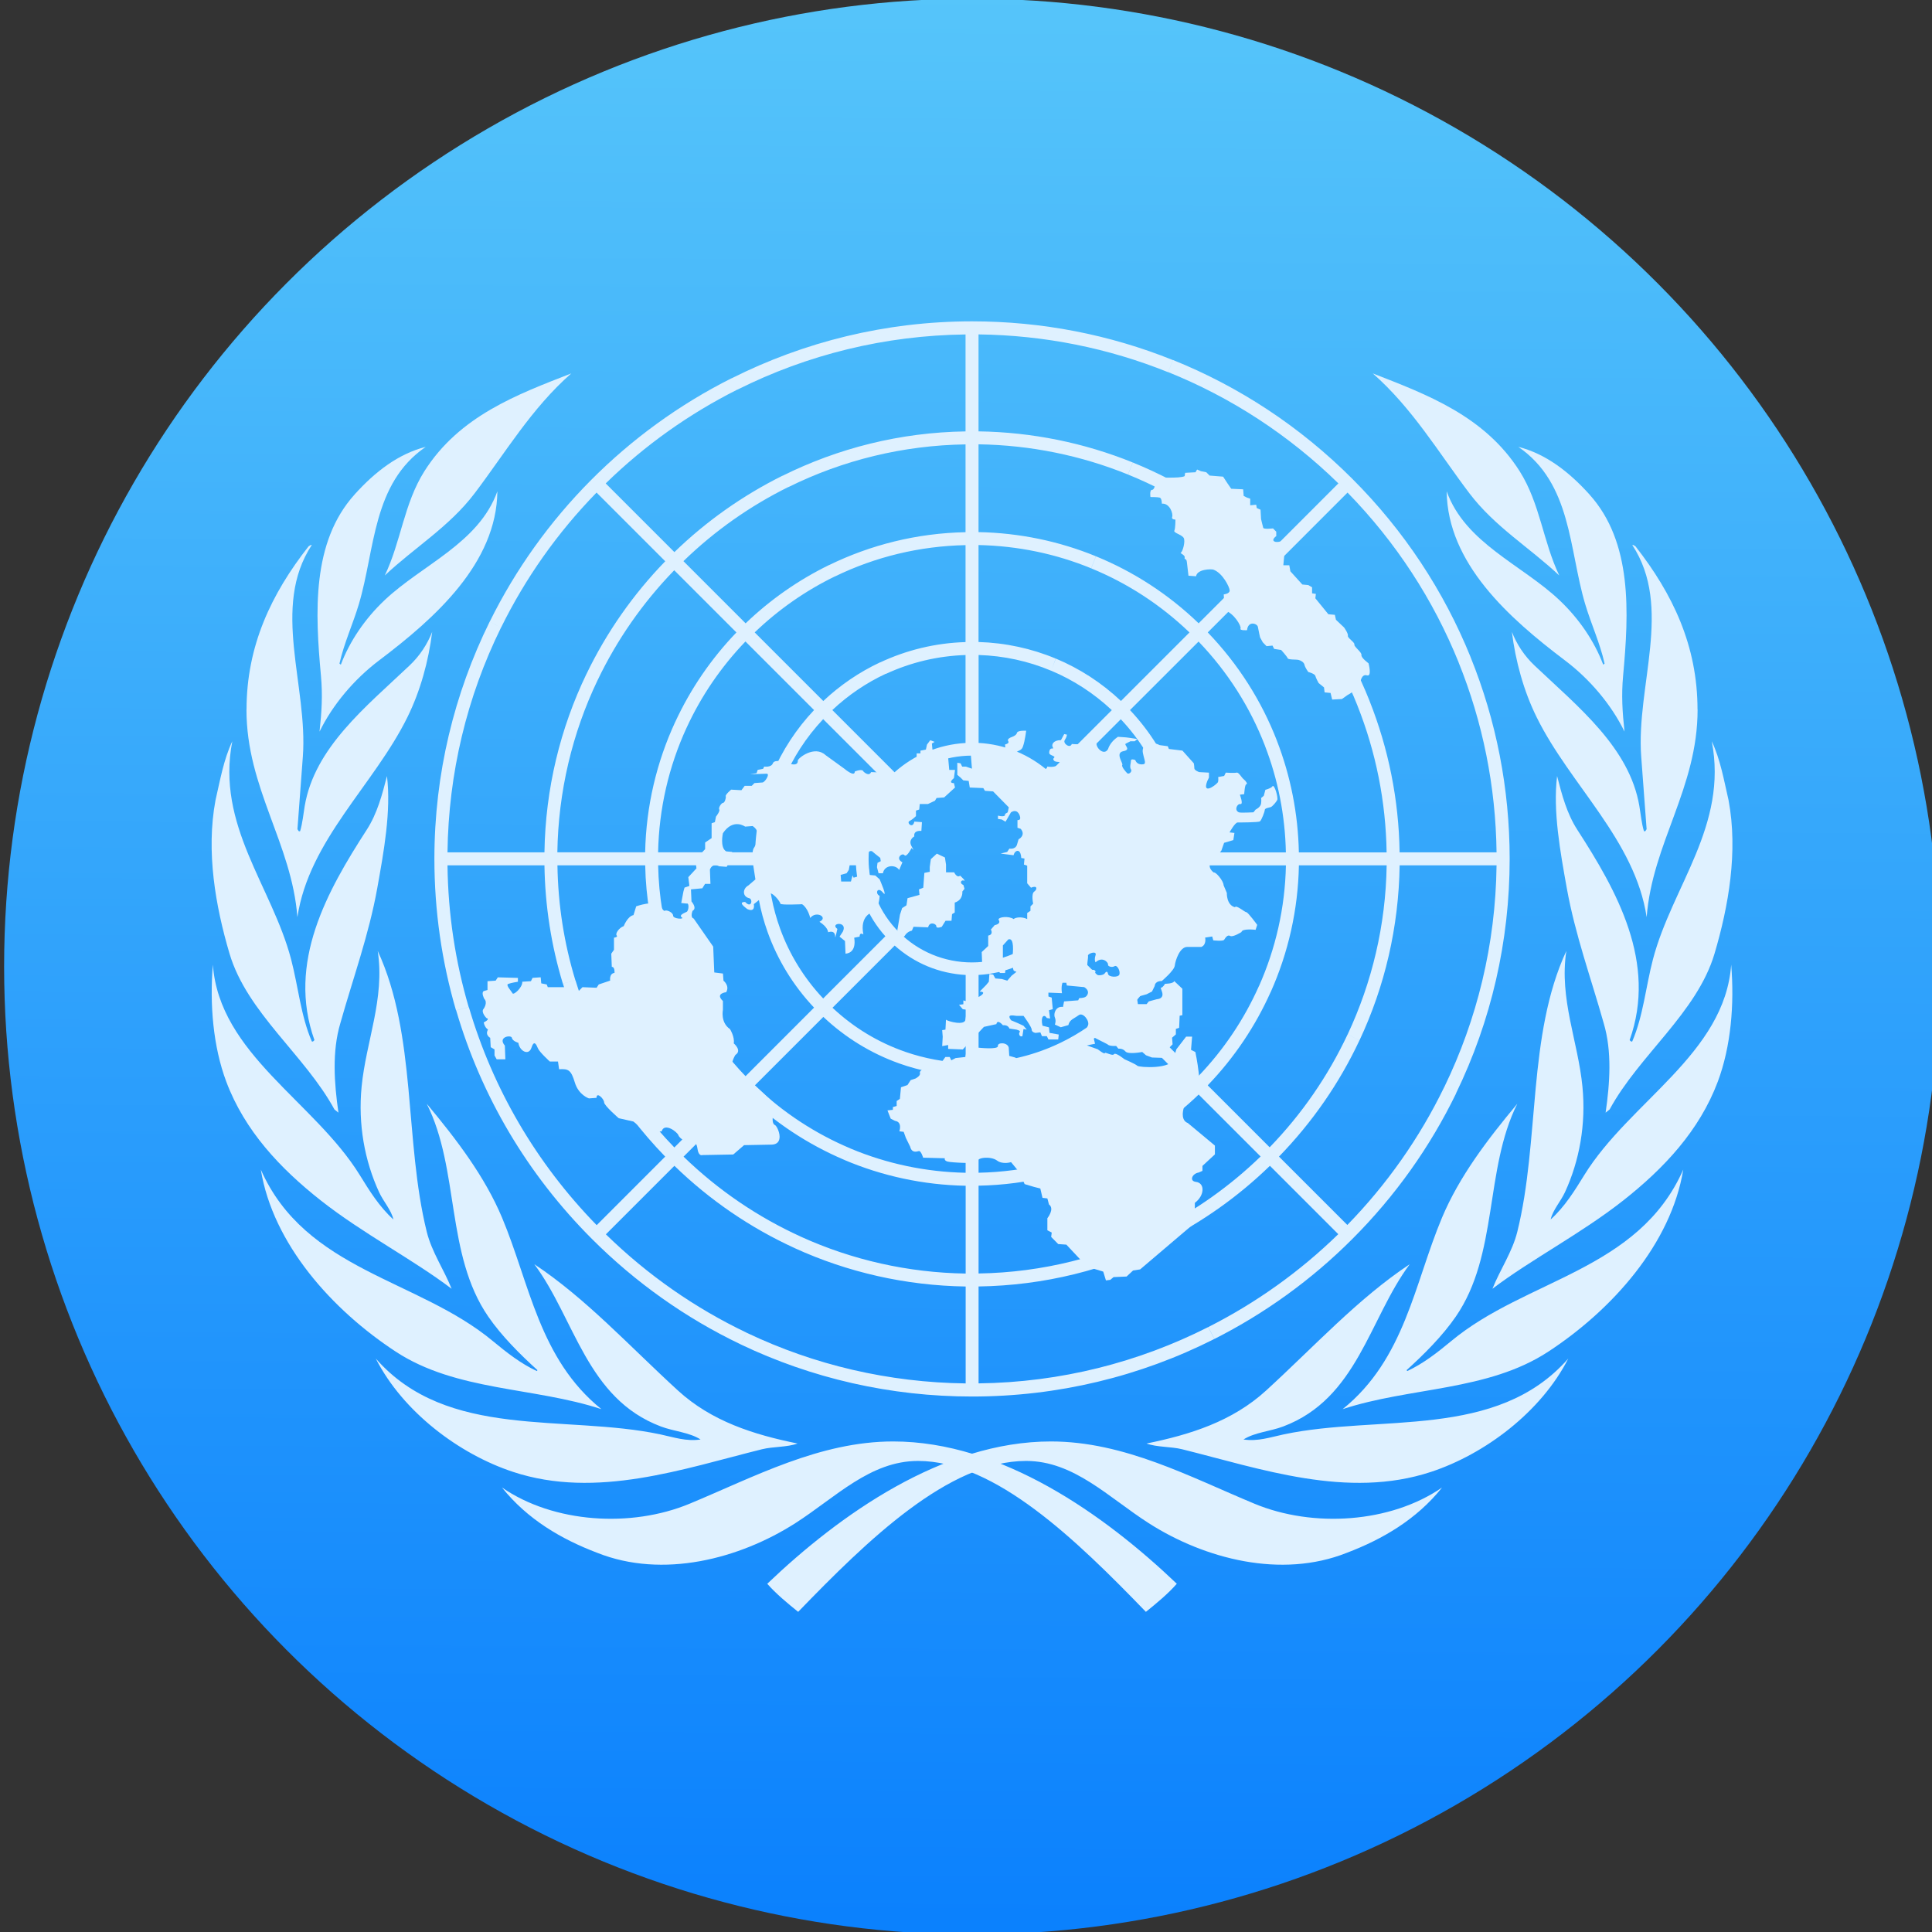 <?xml version="1.0" encoding="UTF-8" standalone="no"?>
<!-- Created with Inkscape (http://www.inkscape.org/) -->

<svg
   xmlns:dc="http://purl.org/dc/elements/1.1/"
   xmlns:cc="http://creativecommons.org/ns#"
   xmlns:rdf="http://www.w3.org/1999/02/22-rdf-syntax-ns#"
   xmlns:svg="http://www.w3.org/2000/svg"
   xmlns="http://www.w3.org/2000/svg"
   xmlns:xlink="http://www.w3.org/1999/xlink"
   xmlns:sodipodi="http://sodipodi.sourceforge.net/DTD/sodipodi-0.dtd"
   xmlns:inkscape="http://www.inkscape.org/namespaces/inkscape"
   width="48"
   height="48"
   id="svg5453"
   version="1.1"
   inkscape:version="0.91 r13725"
   sodipodi:docname="applications-education-language.svg">
  <rect width="100%" height="100%" fill="#333333" stroke="none"/>
  <defs
     id="defs5455">
    <linearGradient
       gradientTransform="matrix(1.714,0,0,1.714,-719.319,-858.529)"
       inkscape:collect="always"
       xlink:href="#linearGradient4264"
       id="linearGradient4181"
       gradientUnits="userSpaceOnUse"
       x1="400.512"
       y1="546.074"
       x2="400.699"
       y2="517.773" />
    <linearGradient
       inkscape:collect="always"
       id="linearGradient4264">
      <stop
         style="stop-color:#0a80fd;stop-opacity:1"
         offset="0"
         id="stop4266" />
      <stop
         style="stop-color:#56c5fa;stop-opacity:1"
         offset="1"
         id="stop4268" />
    </linearGradient>
  </defs>
  <sodipodi:namedview
     id="base"
     pagecolor="#ffffff"
     bordercolor="#666666"
     borderopacity="1.0"
     inkscape:pageopacity="0"
     inkscape:pageshadow="2"
     inkscape:zoom="4"
     inkscape:cx="-87.976104"
     inkscape:cy="15.968792"
     inkscape:document-units="px"
     inkscape:current-layer="g4370"
     showgrid="true"
     fit-margin-top="0"
     fit-margin-left="0"
     fit-margin-right="0"
     fit-margin-bottom="0"
     inkscape:window-width="1366"
     inkscape:window-height="634"
     inkscape:window-x="0"
     inkscape:window-y="36"
     inkscape:window-maximized="1"
     inkscape:showpageshadow="false"
     borderlayer="true"
     showguides="false">
    <inkscape:grid
       type="xygrid"
       id="grid4063" />
    <sodipodi:guide
       position="1.1650391e-05,32"
       orientation="32,0"
       id="guide4157" />
    <sodipodi:guide
       position="1.1650391e-05,2.6367188e-05"
       orientation="0,32"
       id="guide4159" />
    <sodipodi:guide
       position="32,2.6367188e-05"
       orientation="-32,0"
       id="guide4161" />
    <sodipodi:guide
       position="32,32"
       orientation="0,-32"
       id="guide4163" />
    <sodipodi:guide
       position="2,30"
       orientation="28,0"
       id="guide4167" />
    <sodipodi:guide
       position="2,2"
       orientation="0,28"
       id="guide4169" />
    <sodipodi:guide
       position="30,2"
       orientation="-28,0"
       id="guide4171" />
    <sodipodi:guide
       position="30,30"
       orientation="0,-28"
       id="guide4173" />
    <sodipodi:guide
       position="2,30"
       orientation="28,0"
       id="guide4181" />
    <sodipodi:guide
       position="2,2"
       orientation="0,14"
       id="guide4183" />
    <sodipodi:guide
       position="16,2"
       orientation="-28,0"
       id="guide4185" />
    <sodipodi:guide
       position="16,30"
       orientation="0,-14"
       id="guide4187" />
    <sodipodi:guide
       position="9,23"
       orientation="14,0"
       id="guide4193" />
    <sodipodi:guide
       position="9,9"
       orientation="0,14"
       id="guide4195" />
    <sodipodi:guide
       position="23,9"
       orientation="-14,0"
       id="guide4197" />
    <sodipodi:guide
       position="23,23"
       orientation="0,-14"
       id="guide4199" />
  </sodipodi:namedview>
  <g
     inkscape:label="Capa 1"
     inkscape:groupmode="layer"
     id="layer1"
     transform="translate(-384.571,-499.798)">
    <g
       style="display:inline;enable-background:new"
       id="g4238"
       transform="translate(225.819,462.446)">
      <g
         style="display:inline"
         id="layer1-8"
         transform="matrix(0.227,0,0,0.227,106.948,54.311)">
        <g
           style="display:none"
           id="layer6" />
        <g
           id="g4027" />
        <g
           id="g4061" />
        <g
           id="g3751" />
        <g
           id="g3782" />
        <g
           id="g3725" />
        <g
           id="g4370"
           transform="matrix(4.414,0,0,4.414,59.275,39.357)">
          <g
             id="g4194"
             transform="translate(95,-55)">
            <circle
               style="opacity:1;fill:url(#linearGradient4181);fill-opacity:1;stroke:none;stroke-width:1.2;stroke-miterlimit:4;stroke-dasharray:none;stroke-dashoffset:0;stroke-opacity:1"
               id="path3377"
               cx="-32.625"
               cy="53.125"
               r="24" />
            <path
               inkscape:connector-curvature="0"
               id="path4290"
               style="fill:#dff1ff;fill-opacity:1"
               d="m -27.548,68.429 c -0.218,0.249 -0.5,0.482 -0.766,0.696 -1.717,-1.775 -3.734,-3.742 -5.65,-3.742 -1.188,0 -2.044,0.904 -3.042,1.543 -1.386,0.886 -3.286,1.384 -4.915,0.734 -0.876,-0.333 -1.725,-0.823 -2.359,-1.618 1.282,0.884 3.202,1.003 4.649,0.403 1.6,-0.664 3.228,-1.545 5.051,-1.545 2.687,0 5.241,1.818 7.033,3.529 z M -47.408,62.846 c 1.779,2.025 4.681,1.374 7.056,1.879 0.331,0.07 0.641,0.18 0.996,0.126 -0.282,-0.179 -0.657,-0.199 -0.983,-0.322 -1.843,-0.694 -2.13,-2.666 -3.139,-4.024 1.288,0.856 2.355,2.029 3.56,3.131 0.838,0.767 1.883,1.095 2.966,1.315 -0.26,0.095 -0.601,0.073 -0.881,0.142 -1.946,0.483 -4.103,1.245 -6.174,0.561 -1.336,-0.441 -2.727,-1.485 -3.402,-2.809 z m -2.852,-4.687 c 1.11,2.513 3.898,2.709 5.752,4.251 0.353,0.293 0.702,0.563 1.089,0.743 l 0.02,-0.02 c -0.428,-0.387 -0.891,-0.848 -1.222,-1.33 -1.06,-1.54 -0.707,-3.644 -1.524,-5.276 0.742,0.889 1.438,1.804 1.866,2.822 0.688,1.638 0.921,3.506 2.464,4.75 -1.67,-0.551 -3.596,-0.441 -5.099,-1.426 -1.58,-1.035 -3.045,-2.669 -3.346,-4.514 z m -1.189,-5.083 c 0.16,2.214 2.517,3.396 3.641,5.216 0.24,0.389 0.487,0.79 0.836,1.104 -0.054,-0.236 -0.248,-0.445 -0.355,-0.676 -0.36,-0.781 -0.524,-1.684 -0.434,-2.613 0.109,-1.13 0.581,-2.18 0.4,-3.369 0.969,2.091 0.656,4.704 1.216,6.965 0.124,0.5 0.428,0.938 0.616,1.411 -0.952,-0.724 -2.199,-1.367 -3.244,-2.19 -1.01,-0.796 -1.887,-1.73 -2.343,-2.944 -0.328,-0.875 -0.414,-1.919 -0.333,-2.903 z m 0.066,-4.079 c 0.114,-0.494 0.201,-1.005 0.416,-1.459 -0.407,2.088 0.982,3.597 1.457,5.403 0.179,0.681 0.24,1.404 0.515,2.04 0.026,0.014 0.048,-0.013 0.064,-0.034 -0.685,-1.923 0.319,-3.7 1.298,-5.215 0.257,-0.398 0.381,-0.862 0.501,-1.331 0.106,0.87 -0.079,1.878 -0.24,2.776 -0.207,1.156 -0.603,2.24 -0.917,3.356 -0.207,0.697 -0.152,1.484 -0.046,2.214 l -0.1,-0.08 c -0.729,-1.345 -2.166,-2.396 -2.601,-3.864 -0.347,-1.173 -0.587,-2.529 -0.347,-3.806 z m 0.769,-2.246 c 0,-1.58 0.615,-2.869 1.538,-4.046 0.027,-0.013 0.046,-0.04 0.08,-0.034 -1.016,1.546 -0.091,3.497 -0.222,5.25 l -0.134,1.799 c 0.02,0.013 0.02,0.067 0.067,0.046 0.06,-0.201 0.078,-0.414 0.113,-0.621 0.245,-1.45 1.518,-2.46 2.598,-3.484 0.256,-0.242 0.443,-0.529 0.563,-0.836 -0.09,0.723 -0.291,1.463 -0.616,2.12 -0.831,1.683 -2.437,3.042 -2.726,4.955 -0.14,-1.833 -1.263,-3.196 -1.263,-5.148 z m 2.678,-5.331 c 0.511,-0.566 1.084,-1.008 1.765,-1.182 -1.324,0.91 -1.252,2.537 -1.657,3.897 -0.148,0.497 -0.366,0.963 -0.482,1.477 l 0.034,0.027 c 0.22,-0.581 0.598,-1.14 1.09,-1.604 0.931,-0.878 2.331,-1.41 2.792,-2.695 -0.021,1.786 -1.543,3.143 -2.933,4.193 -0.624,0.471 -1.153,1.103 -1.477,1.766 0.054,-0.493 0.079,-0.904 0.035,-1.385 -0.143,-1.56 -0.235,-3.309 0.834,-4.494 z m 5.373,-3.002 c -0.982,0.862 -1.638,1.972 -2.393,2.969 -0.628,0.83 -1.489,1.344 -2.23,2.04 0.4,-0.83 0.474,-1.78 0.981,-2.583 0.868,-1.372 2.303,-1.905 3.641,-2.426 z"
               sodipodi:nodetypes="ccssccssccscscscssccsccscscsccscsscscsscccsccscscccscsccsccsscscsscsccscscsscscsc" />
            <path
               sodipodi:nodetypes="ccssccssccscscscssccsccscscsccscsscscsscccsccscscccscsccsccsscscsscsccscscsscscsc"
               d="m -37.702,68.429 c 0.218,0.249 0.5,0.482 0.766,0.696 1.717,-1.775 3.734,-3.742 5.65,-3.742 1.188,0 2.044,0.904 3.042,1.543 1.386,0.886 3.286,1.384 4.915,0.734 0.876,-0.333 1.725,-0.823 2.359,-1.618 -1.282,0.884 -3.202,1.003 -4.649,0.403 -1.6,-0.664 -3.228,-1.545 -5.051,-1.545 -2.687,0 -5.241,1.818 -7.033,3.529 z M -17.842,62.846 c -1.779,2.025 -4.681,1.374 -7.056,1.879 -0.331,0.07 -0.641,0.18 -0.996,0.126 0.282,-0.179 0.657,-0.199 0.983,-0.322 1.843,-0.694 2.13,-2.666 3.139,-4.024 -1.288,0.856 -2.355,2.029 -3.56,3.131 -0.838,0.767 -1.883,1.095 -2.966,1.315 0.26,0.095 0.601,0.073 0.881,0.142 1.946,0.483 4.103,1.245 6.174,0.561 1.336,-0.441 2.727,-1.485 3.402,-2.809 z m 2.852,-4.687 c -1.11,2.513 -3.898,2.709 -5.752,4.251 -0.353,0.293 -0.702,0.563 -1.089,0.743 l -0.02,-0.02 c 0.428,-0.387 0.891,-0.848 1.222,-1.33 1.06,-1.54 0.707,-3.644 1.524,-5.276 -0.742,0.889 -1.438,1.804 -1.866,2.822 -0.688,1.638 -0.921,3.506 -2.464,4.75 1.67,-0.551 3.596,-0.441 5.099,-1.426 1.58,-1.035 3.045,-2.669 3.346,-4.514 z m 1.189,-5.083 c -0.16,2.214 -2.517,3.396 -3.641,5.216 -0.24,0.389 -0.487,0.79 -0.836,1.104 0.054,-0.236 0.248,-0.445 0.355,-0.676 0.36,-0.781 0.524,-1.684 0.434,-2.613 -0.109,-1.13 -0.581,-2.18 -0.4,-3.369 -0.969,2.091 -0.656,4.704 -1.216,6.965 -0.124,0.5 -0.428,0.938 -0.616,1.411 0.952,-0.724 2.199,-1.367 3.244,-2.19 1.01,-0.796 1.887,-1.73 2.343,-2.944 0.328,-0.875 0.414,-1.919 0.333,-2.903 z m -0.066,-4.079 c -0.114,-0.494 -0.201,-1.005 -0.416,-1.459 0.407,2.088 -0.982,3.597 -1.457,5.403 -0.179,0.681 -0.24,1.404 -0.515,2.04 -0.026,0.014 -0.048,-0.013 -0.064,-0.034 0.685,-1.923 -0.319,-3.7 -1.298,-5.215 -0.257,-0.398 -0.381,-0.862 -0.501,-1.331 -0.106,0.87 0.079,1.878 0.24,2.776 0.207,1.156 0.603,2.24 0.917,3.356 0.207,0.697 0.152,1.484 0.046,2.214 l 0.1,-0.08 c 0.729,-1.345 2.166,-2.396 2.601,-3.864 0.347,-1.173 0.587,-2.529 0.347,-3.806 z m -0.769,-2.246 c 0,-1.58 -0.615,-2.869 -1.538,-4.046 -0.027,-0.013 -0.046,-0.04 -0.08,-0.034 1.016,1.546 0.091,3.497 0.222,5.25 l 0.134,1.799 c -0.02,0.013 -0.02,0.067 -0.067,0.046 -0.06,-0.201 -0.078,-0.414 -0.113,-0.621 -0.245,-1.45 -1.518,-2.46 -2.598,-3.484 -0.256,-0.242 -0.443,-0.529 -0.563,-0.836 0.09,0.723 0.291,1.463 0.616,2.12 0.831,1.683 2.437,3.042 2.726,4.955 0.14,-1.833 1.263,-3.196 1.263,-5.148 z m -2.678,-5.331 c -0.511,-0.566 -1.084,-1.008 -1.765,-1.182 1.324,0.91 1.252,2.537 1.657,3.897 0.148,0.497 0.366,0.963 0.482,1.477 l -0.034,0.027 c -0.22,-0.581 -0.598,-1.14 -1.09,-1.604 -0.931,-0.878 -2.331,-1.41 -2.792,-2.695 0.021,1.786 1.543,3.143 2.933,4.193 0.624,0.471 1.153,1.103 1.477,1.766 -0.054,-0.493 -0.079,-0.904 -0.035,-1.385 0.143,-1.56 0.235,-3.309 -0.834,-4.494 z m -5.373,-3.002 c 0.982,0.862 1.638,1.972 2.393,2.969 0.628,0.83 1.489,1.344 2.23,2.04 -0.4,-0.83 -0.474,-1.78 -0.981,-2.583 -0.868,-1.372 -2.303,-1.905 -3.641,-2.426 z"
               style="fill:#dff1ff;fill-opacity:1"
               id="path4301"
               inkscape:connector-curvature="0" />
            <path
               inkscape:connector-curvature="0"
               style="fill:#dff1ff;fill-opacity:1"
               d="m -20.625,56.268 -0.29,-0.158 c -0.615,1.269 -1.43,2.423 -2.404,3.422 l -1.695,-1.695 c 0.831,-0.856 1.5,-1.827 1.993,-2.877 l -0.289,-0.158 c -0.488,1.041 -1.144,1.988 -1.935,2.804 l -1.536,-1.536 c 0.659,-0.685 1.182,-1.467 1.56,-2.312 l -0.287,-0.156 c -0.37,0.833 -0.88,1.59 -1.503,2.239 l -1.697,-1.697 c 0.472,-0.5 0.836,-1.076 1.084,-1.698 l -0.287,-0.156 c -0.237,0.607 -0.587,1.159 -1.026,1.626 l -1.54,-1.54 c 0.439,-0.49 0.693,-1.104 0.729,-1.76 l 2.18,0 c -0.019,0.589 -0.139,1.153 -0.343,1.675 l 0.287,0.156 c 0.229,-0.577 0.359,-1.194 0.378,-1.831 l 2.404,0 c -0.022,1.061 -0.258,2.07 -0.665,2.987 l 0.287,0.156 c 0.437,-0.979 0.679,-2.042 0.7,-3.144 l 2.176,0 c -0.023,1.494 -0.368,2.911 -0.965,4.187 l 0.289,0.158 c 0.632,-1.345 0.975,-2.818 0.998,-4.345 l 2.403,0 c -0.024,1.967 -0.487,3.83 -1.295,5.495 l 0.29,0.158 c 0.869,-1.79 1.33,-3.766 1.33,-5.814 0,-1.742 -0.334,-3.431 -0.968,-4.999 l -0.298,0.128 c 0.597,1.479 0.921,3.07 0.941,4.71 l -2.404,0 c -0.019,-1.309 -0.277,-2.577 -0.747,-3.76 l -0.296,0.127 c 0.454,1.144 0.702,2.369 0.721,3.634 l -2.176,0 c -0.019,-0.964 -0.207,-1.899 -0.546,-2.774 l -0.296,0.127 c 0.323,0.835 0.501,1.727 0.52,2.647 l -2.404,0 c -0.017,-0.588 -0.128,-1.159 -0.326,-1.697 l -0.296,0.127 c 0.181,0.499 0.283,1.027 0.3,1.57 l -2.18,0 c -0.036,-0.656 -0.29,-1.271 -0.729,-1.76 l 1.542,-1.542 c 0.476,0.506 0.836,1.094 1.068,1.732 l 0.296,-0.127 c -0.248,-0.674 -0.631,-1.296 -1.136,-1.832 l 1.7,-1.699 c 0.725,0.755 1.279,1.631 1.646,2.582 l 0.296,-0.127 c -0.383,-0.988 -0.96,-1.898 -1.714,-2.682 l 1.539,-1.539 c 0.953,0.983 1.685,2.123 2.176,3.361 l 0.296,-0.127 c -0.507,-1.275 -1.262,-2.45 -2.244,-3.462 l 1.699,-1.7 c 1.202,1.231 2.129,2.66 2.755,4.211 l 0.298,-0.128 c -0.662,-1.637 -1.65,-3.141 -2.937,-4.427 -1.291,-1.291 -2.801,-2.282 -4.445,-2.944 l -0.118,0.301 c 1.555,0.626 2.987,1.554 4.22,2.759 l -1.699,1.7 c -0.995,-0.964 -2.148,-1.712 -3.399,-2.218 l -0.117,0.299 c 1.21,0.491 2.325,1.214 3.289,2.149 l -1.539,1.539 c -0.748,-0.72 -1.611,-1.279 -2.546,-1.661 l -0.117,0.299 c 0.895,0.367 1.72,0.901 2.436,1.589 l -1.699,1.699 c -0.478,-0.451 -1.025,-0.804 -1.615,-1.051 l -0.118,0.299 c 0.55,0.231 1.059,0.56 1.506,0.979 l -1.542,1.542 c -0.49,-0.439 -1.104,-0.693 -1.761,-0.729 l 0,-2.18 c 0.627,0.019 1.233,0.152 1.797,0.389 L -30.55,45.488 c -0.6,-0.251 -1.247,-0.391 -1.914,-0.411 l 0,-2.404 c 0.973,0.02 1.916,0.217 2.793,0.577 l 0.117,-0.299 c -0.914,-0.374 -1.896,-0.579 -2.91,-0.599 l 0,-2.177 c 1.291,0.02 2.542,0.277 3.706,0.749 l 0.117,-0.299 c -1.201,-0.486 -2.492,-0.751 -3.823,-0.771 l 0,-2.404 c 1.637,0.02 3.225,0.342 4.701,0.937 l 0.118,-0.301 c -1.562,-0.629 -3.246,-0.96 -4.98,-0.96 -2.143,0 -4.168,0.511 -5.964,1.414 l 0.146,0.28 c 1.738,-0.871 3.66,-1.345 5.657,-1.369 l 0,2.404 c -1.628,0.024 -3.167,0.419 -4.539,1.101 l 0.146,0.28 c 1.352,-0.669 2.844,-1.036 4.393,-1.059 l 0,2.177 c -1.211,0.024 -2.356,0.315 -3.382,0.815 l 0.147,0.281 c 0.998,-0.485 2.096,-0.752 3.235,-0.775 l 0,2.404 c -0.755,0.022 -1.472,0.201 -2.119,0.505 l 0.148,0.282 c 0.612,-0.284 1.28,-0.444 1.971,-0.466 l 0,2.181 c -0.338,0.019 -0.661,0.096 -0.958,0.221 l 0.147,0.282 c 0.304,-0.125 0.633,-0.19 0.971,-0.19 0.685,0 1.329,0.267 1.813,0.751 0.484,0.484 0.751,1.128 0.751,1.813 0,1.414 -1.15,2.564 -2.564,2.564 -0.685,0 -1.329,-0.267 -1.813,-0.751 -0.484,-0.485 -0.751,-1.128 -0.751,-1.813 0,-0.685 0.267,-1.329 0.751,-1.813 0.245,-0.245 0.531,-0.433 0.842,-0.561 L -33.744,47.799 c -0.295,0.125 -0.566,0.297 -0.802,0.508 l -1.543,-1.543 c 0.399,-0.374 0.847,-0.677 1.331,-0.902 L -34.904,45.581 c -0.52,0.244 -0.995,0.569 -1.409,0.959 l -1.701,-1.701 c 0.597,-0.573 1.269,-1.039 1.994,-1.391 l -0.147,-0.281 c -0.765,0.373 -1.464,0.863 -2.072,1.447 l -1.542,-1.542 c 0.778,-0.755 1.656,-1.37 2.602,-1.838 l -0.146,-0.28 c -0.99,0.492 -1.894,1.132 -2.68,1.894 l -1.703,-1.703 c 0.976,-0.953 2.078,-1.731 3.265,-2.327 l -0.146,-0.28 c -2.595,1.304 -4.708,3.43 -5.995,6.035 l 0.279,0.151 c 0.6,-1.22 1.394,-2.352 2.37,-3.352 l 1.703,1.703 c -0.792,0.816 -1.454,1.759 -1.953,2.795 l 0.278,0.15 c 0.475,-0.992 1.111,-1.911 1.898,-2.722 l 1.542,1.542 c -0.621,0.646 -1.136,1.396 -1.517,2.219 l 0.279,0.15 c 0.359,-0.783 0.85,-1.507 1.462,-2.145 l 1.701,1.701 c -0.435,0.461 -0.789,0.999 -1.04,1.591 l 0.281,0.152 c 0.231,-0.555 0.562,-1.069 0.985,-1.518 l 1.543,1.542 c -0.423,0.473 -0.692,1.085 -0.73,1.76 l -2.181,0 c 0.019,-0.622 0.15,-1.224 0.383,-1.784 l -0.281,-0.152 c -0.254,0.598 -0.403,1.251 -0.423,1.936 l -2.404,0 c 0.022,-1.082 0.264,-2.126 0.704,-3.084 l -0.279,-0.15 c -0.457,0.987 -0.723,2.081 -0.746,3.234 l -2.177,0 c 0.023,-1.503 0.368,-2.953 1,-4.273 l -0.278,-0.15 c -0.647,1.343 -1.018,2.841 -1.042,4.424 l -2.404,0 c 0.024,-1.963 0.482,-3.855 1.325,-5.569 l -0.279,-0.151 c -0.876,1.775 -1.371,3.771 -1.371,5.881 0,1.291 0.184,2.552 0.536,3.757 l 0.315,-0.079 c -0.331,-1.129 -0.512,-2.31 -0.526,-3.517 l 2.404,0 c 0.015,1.007 0.17,1.991 0.455,2.93 l 0.312,-0.079 c -0.279,-0.914 -0.43,-1.871 -0.445,-2.851 l 2.176,0 c 0.016,0.798 0.147,1.577 0.384,2.318 l 0.312,-0.079 c -0.231,-0.716 -0.36,-1.468 -0.375,-2.24 l 2.404,0 c 0.017,0.571 0.122,1.126 0.309,1.651 l 0.312,-0.079 c -0.181,-0.499 -0.284,-1.028 -0.301,-1.572 l 2.181,0 c 0.036,0.656 0.29,1.271 0.729,1.76 l -1.542,1.542 c -0.476,-0.506 -0.836,-1.093 -1.067,-1.73 l -0.312,0.079 c 0.247,0.692 0.636,1.33 1.153,1.878 l -1.699,1.7 c -0.827,-0.861 -1.432,-1.881 -1.79,-2.989 l -0.312,0.079 c 0.372,1.164 1.007,2.234 1.876,3.138 l -1.539,1.539 c -1.151,-1.187 -1.982,-2.603 -2.452,-4.144 l -0.312,0.079 c 0.484,1.596 1.344,3.064 2.537,4.292 l -1.699,1.7 c -1.504,-1.541 -2.578,-3.391 -3.169,-5.405 l -0.315,0.079 c 0.62,2.12 1.762,4.063 3.368,5.669 1.087,1.087 2.33,1.963 3.677,2.608 l 0.16,-0.283 c -1.275,-0.608 -2.454,-1.426 -3.493,-2.441 l 1.699,-1.699 c 0.883,0.857 1.89,1.541 2.979,2.039 l 0.159,-0.281 c -1.064,-0.483 -2.048,-1.149 -2.911,-1.985 l 1.539,-1.539 c 0.721,0.694 1.55,1.238 2.446,1.619 l 0.158,-0.281 c -0.871,-0.366 -1.677,-0.891 -2.377,-1.564 l 1.7,-1.7 c 0.546,0.515 1.182,0.903 1.871,1.15 l 0.161,-0.284 c -0.665,-0.23 -1.279,-0.599 -1.805,-1.093 l 1.542,-1.542 c 0.49,0.439 1.104,0.693 1.76,0.729 l 0,2.181 c -0.517,-0.016 -1.021,-0.11 -1.498,-0.275 l -0.161,0.284 c 0.527,0.189 1.085,0.295 1.658,0.312 l 0,2.403 c -0.995,-0.02 -1.958,-0.226 -2.851,-0.6 l -0.158,0.281 c 0.942,0.4 1.959,0.621 3.01,0.641 l 0,2.177 c -1.432,-0.022 -2.815,-0.337 -4.084,-0.913 l -0.159,0.281 c 1.317,0.602 2.755,0.93 4.243,0.953 l 0,2.403 c -1.909,-0.023 -3.751,-0.456 -5.428,-1.255 l -0.16,0.283 c 1.772,0.848 3.726,1.297 5.748,1.297 2.122,0 4.166,-0.496 6.006,-1.427 l -0.152,-0.295 c -1.716,0.869 -3.648,1.371 -5.694,1.396 l 0,-2.403 c 1.622,-0.024 3.184,-0.413 4.595,-1.123 l -0.15,-0.291 c -1.341,0.676 -2.849,1.067 -4.445,1.092 l 0,-2.177 c 1.217,-0.023 2.389,-0.316 3.45,-0.845 l -0.149,-0.289 c -0.999,0.498 -2.117,0.789 -3.301,0.813 l 0,-2.403 c 0.775,-0.023 1.522,-0.209 2.201,-0.542 l -0.148,-0.288 c -0.624,0.305 -1.319,0.485 -2.053,0.508 l 0,-2.18 c 0.657,-0.036 1.271,-0.29 1.761,-0.729 l 1.54,1.54 c -0.369,0.346 -0.789,0.637 -1.248,0.861 l 0.148,0.288 c 0.481,-0.236 0.929,-0.543 1.329,-0.92 l 1.697,1.697 c -0.566,0.544 -1.216,1.002 -1.925,1.355 l 0.149,0.289 c 0.728,-0.363 1.404,-0.836 2.006,-1.415 l 1.536,1.536 c -0.748,0.726 -1.607,1.336 -2.546,1.809 l 0.15,0.291 c 0.954,-0.48 1.84,-1.105 2.627,-1.869 l 1.695,1.695 c -0.946,0.923 -2.033,1.701 -3.223,2.303 l 0.152,0.295 c 1.247,-0.631 2.402,-1.46 3.419,-2.478 1.069,-1.069 1.932,-2.289 2.574,-3.611 z"
               id="path51" />
            <path
               inkscape:connector-curvature="0"
               style="fill:#dff1ff;fill-opacity:1"
               d="m -33.042,48.249 -0.148,0 -0.027,-0.3 0.081,-0.055 0,-0.15 -0.471,0 -0.013,-0.15 0.067,-0.041 -0.108,-0.041 -0.081,0.109 -0.027,0.123 -0.135,0.027 0,0.068 -0.094,0 0,0.177 -0.377,0.314 -0.753,-0.027 c -0.054,0.123 -0.189,-0.014 -0.189,-0.014 -0.027,-0.082 -0.215,0 -0.215,0 0,0.15 -0.256,-0.068 -0.256,-0.068 l -0.471,-0.341 c -0.269,-0.246 -0.672,0.068 -0.686,0.136 0.013,0.191 -0.309,0.041 -0.309,0.041 0,0 -0.269,-0.082 -0.309,0.027 -0.04,0.109 -0.215,0.082 -0.215,0.082 l -0.027,0.055 -0.135,0.027 -0.027,0.082 -0.161,0.027 0.403,-0.014 c 0.108,-0.014 -0.04,0.232 -0.107,0.218 l -0.188,0.014 -0.067,0.068 -0.175,0 -0.081,0.109 -0.255,-0.014 c 0,0 -0.148,0.123 -0.134,0.164 0.013,0.041 -0.027,0.164 -0.067,0.164 -0.04,0 -0.121,0.123 -0.094,0.164 0.027,0.041 -0.081,0.177 -0.081,0.177 l -0.027,0.137 -0.081,0.027 0,0.369 -0.161,0.109 0,0.164 -0.242,0.259 0.027,0.218 -0.202,0.218 0.027,0.218 -0.121,0.041 -0.027,0.096 -0.054,0.286 0.134,0.014 c 0.067,-0.027 0.054,0.177 0,0.205 -0.054,0.027 -0.202,0.082 -0.121,0.136 0.081,0.055 -0.215,0.041 -0.215,-0.041 0,-0.082 -0.161,-0.15 -0.202,-0.123 -0.04,0.027 -0.108,-0.123 -0.108,-0.123 -0.148,-0.15 -0.605,0.014 -0.605,0.014 l -0.067,0.218 c -0.148,0.027 -0.242,0.273 -0.242,0.273 -0.121,0.041 -0.215,0.191 -0.175,0.232 0.04,0.041 -0.067,0.055 -0.067,0.055 l 0,0.3 -0.067,0.096 0.013,0.327 c 0.081,0 0.067,0.15 0.067,0.15 -0.135,0.014 -0.108,0.191 -0.108,0.191 l -0.282,0.095 -0.054,0.082 -0.35,-0.014 -0.094,0.096 -0.094,-0.096 -0.672,0 -0.027,-0.068 -0.135,-0.027 -0.014,-0.15 -0.202,0.014 -0.04,0.082 -0.215,0.014 c 0.013,0.137 -0.215,0.341 -0.242,0.287 -0.027,-0.055 -0.175,-0.205 -0.108,-0.232 0.067,-0.027 0.242,-0.055 0.242,-0.055 l 0,-0.095 -0.498,-0.014 -0.054,0.082 -0.202,0.014 0,0.218 -0.094,0.027 c -0.067,0.041 0.013,0.191 0.013,0.191 0.094,0.095 -0.013,0.245 -0.013,0.245 -0.081,0.082 0.067,0.232 0.067,0.232 0.108,0.027 -0.067,0.109 -0.067,0.109 0.027,0.136 0.107,0.177 0.107,0.177 -0.081,0.136 0.054,0.205 0.054,0.205 l 0.013,0.232 0.094,0.055 0,0.15 0.054,0.096 0.215,0 -0.013,-0.341 c -0.188,-0.218 0.161,-0.273 0.175,-0.191 0.014,0.082 0.161,0.123 0.161,0.123 0.027,0.205 0.256,0.327 0.323,0.123 0.067,-0.205 0.121,-0.082 0.161,0.013 0.04,0.096 0.296,0.328 0.296,0.328 l 0.202,0 0.027,0.191 c 0.229,-0.014 0.296,0.014 0.39,0.327 0.094,0.314 0.35,0.396 0.35,0.396 l 0.188,-0.014 c 0,-0.163 0.188,0.028 0.188,0.11 0,0.082 0.363,0.395 0.363,0.395 l 0.363,0.082 0.337,0.273 0.255,-0.027 0.108,0 c 0.067,-0.232 0.39,0.013 0.417,0.095 0.027,0.082 0.242,0.218 0.269,0.15 0.027,-0.068 0.175,-0.027 0.202,0.177 0.027,0.205 0.121,0.164 0.121,0.164 l 0.767,-0.014 0.269,-0.232 0.686,-0.013 c 0.35,-0.014 0.134,-0.491 0.067,-0.491 -0.121,-0.095 0.04,-0.491 0.04,-0.491 l -0.982,-0.914 c -0.229,0 -0.027,-0.328 -0.027,-0.328 0.175,-0.109 -0.04,-0.286 -0.04,-0.286 0.027,-0.164 -0.094,-0.355 -0.094,-0.355 -0.242,-0.164 -0.175,-0.478 -0.175,-0.478 l 0,-0.218 c -0.202,-0.191 0.081,-0.218 0.081,-0.218 0.094,-0.163 -0.067,-0.286 -0.067,-0.286 l -0.013,-0.177 -0.215,-0.027 -0.027,-0.641 -0.484,-0.696 c -0.094,-0.028 -0.027,-0.191 -0.027,-0.191 0.121,-0.068 -0.027,-0.232 -0.027,-0.232 l -0.013,-0.3 0.282,-0.027 0.067,-0.109 0.134,0 -0.013,-0.355 c 0.067,-0.177 0.228,-0.082 0.228,-0.082 l 0.188,0.014 0.108,-0.205 0.027,-0.164 -0.148,-0.014 c -0.161,-0.096 -0.081,-0.45 -0.081,-0.45 0.256,-0.382 0.551,-0.164 0.551,-0.164 l 0.188,-0.014 c 0.282,0.191 0.027,0.546 0.027,0.546 -0.054,0.082 -0.027,0.341 -0.027,0.341 l 0.067,0.436 -0.175,0.15 c -0.148,0.082 -0.148,0.273 0.014,0.314 0.107,0.014 0.067,0.273 -0.094,0.095 -0.242,0 0.135,0.218 0.027,0.164 0.242,0.123 0.188,-0.109 0.188,-0.109 l 0.323,-0.259 c 0.121,-0.095 0.336,0.205 0.336,0.246 0,0.041 0.538,0.014 0.538,0.014 0.148,0.096 0.202,0.341 0.202,0.341 0.148,-0.191 0.457,-0.014 0.229,0.095 0.215,0.136 0.215,0.259 0.215,0.259 0.175,-0.055 0.175,0.082 0.175,0.123 0,0.041 0.054,-0.205 0.054,-0.205 -0.202,-0.15 0.269,-0.205 0.135,0.068 l -0.081,0.123 0.135,0.109 0.013,0.314 c 0.296,-0.027 0.215,-0.396 0.215,-0.396 l 0.134,-0.027 c 0,-0.123 0.094,-0.055 0.094,-0.055 -0.094,-0.464 0.215,-0.546 0.215,-0.546 0.175,-0.041 0.188,-0.41 0.188,-0.41 -0.121,-0.055 -0.054,-0.245 0.081,-0.082 0.134,0.163 -0.081,-0.328 -0.081,-0.328 l -0.107,-0.095 -0.148,-0.014 -0.014,-0.15 -0.242,0 -0.04,0.191 -0.094,0.027 -0.027,-0.055 -0.04,0.15 -0.242,0 -0.013,-0.164 0.148,-0.041 0.054,-0.082 0.04,-0.218 0.175,0 0.229,-0.068 c 0.013,-0.232 0.134,-0.177 0.134,-0.177 l 0.081,0.068 0.121,0.096 0.013,0.082 -0.081,0.041 -0.013,0.109 0.04,0.15 0.107,0 c 0.04,-0.218 0.323,-0.218 0.403,-0.082 l 0.081,-0.191 c -0.188,-0.096 -0.004,-0.246 0.05,-0.177 0.054,0.068 0.178,-0.177 0.178,-0.177 0,0 0.094,0.123 0,-0.041 -0.094,-0.164 0.067,-0.246 0.067,-0.246 -0.027,-0.164 0.175,-0.136 0.175,-0.136 l 0.014,-0.218 -0.188,-0.014 c -0.04,0.191 -0.202,0.027 -0.121,-0.013 0.081,-0.041 0.161,-0.123 0.161,-0.123 l 0,-0.136 0.081,-0.027 0.013,-0.136 0.202,0 0.175,-0.082 0.04,-0.068 0.188,-0.014 0.269,-0.246 -0.027,-0.109 c -0.161,0 0,-0.123 0,-0.123 l 0.027,-0.204 z"
               id="path81" />
            <path
               inkscape:connector-curvature="0"
               style="fill:#dff1ff;fill-opacity:1"
               d="m -33.27,50.788 0,-0.191 -0.027,-0.177 -0.201,-0.095 -0.148,0.136 -0.027,0.191 0,0.123 -0.134,0.027 -0.027,0.368 -0.107,0.041 0.013,0.136 -0.148,0.041 -0.148,0.041 -0.027,0.177 -0.107,0.068 -0.054,0.164 -0.067,0.396 c 0,0 0.121,0.232 0.188,0.123 0.067,-0.109 0.175,-0.123 0.175,-0.123 l 0.04,-0.096 0.363,0.014 c 0.027,-0.15 0.202,-0.095 0.202,-0.027 0,0.068 0.135,0.014 0.135,0.014 l 0.094,-0.15 0.148,0 0.013,-0.164 0.067,-0.041 0,-0.246 c 0.215,-0.068 0.188,-0.273 0.188,-0.273 l 0.054,-0.068 -0.027,-0.095 c -0.108,-0.041 -0.054,-0.137 0.013,-0.109 0.067,0.027 -0.094,-0.123 -0.094,-0.123 -0.081,0.068 -0.148,-0.082 -0.148,-0.082 l -0.202,0 z"
               id="path99" />
            <path
               inkscape:connector-curvature="0"
               style="fill:#dff1ff;fill-opacity:1"
               d="m -28.04,41.017 c -0.039,0.119 -0.054,0.287 -0.121,0.287 -0.067,0 -0.04,0.178 -0.04,0.178 0,0 0.175,0 0.229,0.014 0.054,0.014 0.054,0.15 0.054,0.15 0.202,-0.014 0.283,0.259 0.256,0.328 -0.027,0.068 0.081,0.068 0.081,0.068 0,0 0,0.218 -0.027,0.273 -0.027,0.055 0.175,0.096 0.229,0.177 0.054,0.082 -0.027,0.355 -0.067,0.368 -0.04,0.014 0.107,0.055 0.094,0.123 -0.014,0.068 0.04,0 0.054,0.109 0.013,0.109 0.04,0.341 0.04,0.341 l 0.188,0.014 c 0.027,-0.177 0.374,-0.184 0.43,-0.164 0.229,0.082 0.404,0.437 0.404,0.518 0,0.082 -0.148,0.096 -0.148,0.096 l 0.027,0.396 c 0.228,0.068 0.417,0.396 0.39,0.45 -0.027,0.055 0.161,0.041 0.161,0.041 0.027,-0.246 0.256,-0.164 0.269,-0.082 0.014,0.082 0.054,0.259 0.054,0.259 l 0.067,0.123 0.094,0.096 0.148,-0.014 0.04,0.082 0.175,0.027 c 0,0 0.148,0.164 0.161,0.205 0.014,0.041 0.215,0.027 0.269,0.041 0.054,0.014 0.135,0.055 0.148,0.123 0.014,0.068 0.094,0.177 0.094,0.177 0,0 0.161,0.041 0.175,0.096 0.013,0.054 0.081,0.177 0.081,0.177 l 0.134,0.109 0.014,0.123 0.148,0.014 0.04,0.164 0.242,-0.013 0.135,-0.096 c 0.175,-0.095 0.296,-0.218 0.309,-0.273 0.013,-0.055 0.04,-0.259 0.175,-0.218 0.134,0.041 0.04,-0.3 0.04,-0.3 0,0 -0.188,-0.136 -0.175,-0.205 0.013,-0.068 -0.188,-0.205 -0.175,-0.259 0.013,-0.055 -0.175,-0.164 -0.161,-0.218 0.013,-0.055 -0.094,-0.205 -0.094,-0.205 l -0.202,-0.191 -0.027,-0.123 -0.161,-0.014 -0.323,-0.396 0.013,-0.109 -0.094,-0.014 0,-0.15 -0.094,-0.055 -0.148,-0.014 -0.296,-0.327 -0.027,-0.15 -0.148,0 0.027,-0.287 c 0.094,-0.123 0.04,-0.355 0.04,-0.355 0,0 -0.188,0.096 -0.282,0.055 -0.094,-0.041 0.04,-0.136 0.04,-0.136 l 0,-0.109 -0.081,-0.082 c 0,0 -0.229,0.027 -0.242,-0.014 -0.013,-0.041 -0.054,-0.218 -0.054,-0.218 l -0.013,-0.232 -0.094,-0.041 -0.014,-0.082 -0.148,0.014 0,-0.164 -0.081,-0.027 -0.081,-0.041 -0.013,-0.164 -0.296,-0.014 -0.094,-0.136 -0.107,-0.164 -0.336,-0.027 -0.081,-0.082 -0.134,-0.027 -0.094,-0.041 -0.04,0.068 -0.256,0.014 -0.013,0.082 c -0.134,0.068 -0.672,0.014 -0.686,0.054 z"
               id="path189" />
            <path
               inkscape:connector-curvature="0"
               style="fill:#dff1ff;fill-opacity:1"
               d="m -25.176,48.659 c -0.054,0.055 -0.175,0.082 -0.175,0.082 l -0.04,0.15 -0.067,0.055 c 0,0 0.013,0.041 0,0.136 -0.013,0.095 -0.135,0.15 -0.135,0.15 l -0.054,0.068 c 0,0 -0.324,0.018 -0.363,0 -0.121,-0.055 -0.04,-0.218 0.04,-0.205 0.081,0.014 -0.014,-0.232 -0.014,-0.232 l 0.108,-0.014 c 0,0 0.013,-0.246 0.054,-0.246 0.04,0 -0.013,-0.082 -0.067,-0.123 -0.054,-0.041 -0.121,-0.177 -0.175,-0.164 -0.054,0.014 -0.269,0 -0.269,0 l -0.04,0.082 -0.148,0.027 c 0,0 0.013,0.106 -0.013,0.137 -0.081,0.095 -0.39,0.3 -0.256,-0.041 l 0.04,-0.082 0,-0.123 -0.242,-0.013 c 0,0 -0.121,-0.041 -0.121,-0.096 0,-0.055 -0.013,-0.123 -0.013,-0.123 l -0.282,-0.314 -0.336,-0.041 -0.027,-0.068 -0.201,-0.027 c -0.242,-0.123 -0.457,-0.014 -0.417,0.191 0.04,0.205 0.107,0.287 -0.027,0.287 -0.135,0 -0.161,-0.109 -0.161,-0.109 0,0 -0.107,-0.041 -0.107,0.013 0,0.055 -0.04,0.164 0,0.218 0.04,0.055 -0.054,0.136 -0.094,0.096 -0.04,-0.041 -0.148,-0.164 -0.121,-0.205 0.027,-0.041 -0.188,-0.3 0.027,-0.341 0.215,-0.041 -0.013,-0.164 0.067,-0.191 l 0.107,-0.055 0.107,0 0.067,-0.055 -0.175,-0.027 -0.107,-0.014 -0.202,-0.014 c -0.202,0.136 -0.242,0.3 -0.242,0.3 -0.108,0.205 -0.363,-0.082 -0.269,-0.191 0.094,-0.109 -0.296,-0.014 -0.363,0.041 -0.067,0.055 -0.269,0.027 -0.269,0.027 -0.04,0.123 -0.228,-0.013 -0.175,-0.095 0.054,-0.082 0.054,-0.136 0.054,-0.136 l -0.067,-0.014 -0.081,0.15 c -0.188,0 -0.242,0.109 -0.202,0.177 0.04,0.068 -0.054,-0.014 -0.081,0.082 -0.027,0.096 0.014,0.096 0.094,0.136 0.081,0.041 -0.04,0.041 0.013,0.109 0.054,0.068 0.215,0 0.121,0.096 -0.094,0.095 -0.283,0.055 -0.283,0.055 -0.013,0.123 -0.269,0.095 -0.296,0.055 -0.027,-0.041 -0.229,-0.287 -0.229,-0.287 l -0.256,-0.014 c -0.027,-0.191 0.121,-0.096 0.175,-0.246 0.054,-0.15 0.081,-0.396 0.081,-0.396 0,0 -0.215,-0.014 -0.229,0.055 -0.013,0.068 -0.148,0.109 -0.148,0.109 0,0 -0.108,0.041 -0.067,0.096 0.04,0.055 -0.081,0.082 -0.081,0.082 0,0 0.021,0.088 -0.013,0.123 -0.107,0.109 -0.377,0.014 -0.417,-0.027 l -0.161,-0.068 -0.161,-0.109 -0.188,0.082 -0.054,0.055 -0.202,0 -0.013,0.164 0.363,0.041 0.027,0.338 -0.148,-0.051 -0.094,0 -0.04,-0.082 -0.081,-0.014 0,0.3 0.081,0.068 0.067,0.068 0.134,0.014 0.027,0.164 0.336,0.014 0.04,0.068 0.202,0.014 0.39,0.396 -0.027,0.123 -0.067,0.041 c 0.027,0.096 -0.175,0.041 -0.175,0.041 l 0,0.082 0.094,0.014 0.094,0.055 0.134,-0.232 c 0.148,-0.096 0.215,0.041 0.229,0.123 0.013,0.082 -0.067,0.068 -0.067,0.068 l 0,0.191 0.081,0.027 c 0.135,0.164 -0.054,0.259 -0.054,0.259 l -0.04,0.136 c -0.04,0.123 -0.188,0.095 -0.188,0.095 l -0.054,0.082 -0.162,0.041 0.319,0.041 c 0.03,-0.109 0.111,-0.136 0.151,-0.082 0.04,0.055 0.04,0.15 0.04,0.15 l 0.081,0.014 -0.014,0.15 0.081,0.027 0,0.437 0.094,0.109 c 0.161,-0.068 0.161,0.041 0.081,0.096 -0.081,0.054 -0.027,0.3 -0.027,0.3 l -0.067,0.068 0,0.109 -0.081,0.055 0,0.15 c -0.135,-0.068 -0.296,-0.041 -0.336,0 -0.121,-0.082 -0.376,-0.055 -0.376,0.014 0.081,0.109 -0.094,0.136 -0.094,0.136 l -0.094,0.109 c 0.067,0.137 -0.067,0.15 -0.067,0.15 l 0,0.259 -0.161,0.15 0.014,0.355 c 0,0.096 0.202,0.109 0.242,0.055 0.04,-0.055 0.202,0.109 0.202,0.109 l 0.121,0 0.027,-0.246 -0.081,-0.041 0,-0.396 0.135,-0.15 c 0.161,-0.055 0.108,0.355 0.108,0.396 0.013,0.15 0.08,0.136 0.148,0.109 0.134,-0.055 0.027,0.15 -0.081,0.136 -0.107,-0.013 -0.04,0.136 -0.04,0.136 l 0.067,0.027 -0.121,0.096 -0.107,0.123 -0.135,-0.041 -0.161,-0.014 -0.054,-0.096 -0.094,-0.014 -0.013,0.191 -0.067,0.082 -0.161,0.164 c 0.215,0 -0.027,0.15 -0.081,0.15 0.121,0.041 -0.013,0.164 -0.323,0.068 l 0,0.095 -0.108,0.014 0.094,0.109 0.107,0.014 -0.04,0.232 c 0,0.177 -0.444,0.054 -0.484,0.014 l -0.013,0.246 -0.081,0.013 0.013,0.164 -0.013,0.232 0.148,-0.027 0,0.096 0.363,0.014 0.524,-0.56 0.309,-0.068 c 0.027,-0.137 0.161,0.027 0.161,0.027 0.135,-0.014 0.161,0.082 0.161,0.082 l 0.175,0.027 c 0.148,0.041 0.058,0.055 0.067,0.109 0.013,0.082 0.081,0.054 0.081,0.054 l 0.027,-0.177 0.081,0.014 -0.081,-0.096 -0.148,-0.068 -0.161,-0.068 c -0.108,-0.15 0.027,-0.123 0.135,-0.109 l 0.175,0 c 0,0 0.202,0.273 0.202,0.341 0,0.068 0.094,0.082 0.094,0.082 l 0.121,-0.014 0.04,0.095 0.121,0 0.04,0.082 0.242,0 0.013,-0.123 -0.229,-0.041 -0.013,-0.137 -0.161,-0.041 c -0.054,-0.232 0.04,-0.3 0.107,-0.191 l 0.081,0.013 -0.027,-0.205 0.094,-0.027 -0.027,-0.287 -0.081,-0.027 0,-0.096 0.336,0.014 c -0.027,-0.178 0.014,-0.259 0.014,-0.259 l 0.094,0 0.013,0.068 0.411,0.039 0.291,-0.334 c -0.015,-0.025 0.029,-0.041 -0.003,-0.074 -0.04,-0.041 -0.094,0 -0.162,-0.041 -0.067,-0.041 0,-0.273 -0.013,-0.327 -0.013,-0.055 0.229,-0.137 0.188,-0.014 -0.04,0.123 0,0.177 0,0.177 0.175,-0.164 0.323,0.013 0.309,0.055 -0.014,0.041 0.094,0.082 0.161,0.041 0.067,-0.041 0.148,0.123 0.121,0.205 -0.027,0.082 -0.269,0.068 -0.282,-0.014 -0.014,-0.082 -0.054,-0.055 -0.081,-0.014 -0.027,0.041 -0.148,0.068 -0.215,0.027 -0.014,-0.008 -0.02,-0.015 -0.024,-0.022 l -0.291,0.334 0.019,0.002 c 0.161,0.096 0.081,0.218 0.027,0.246 -0.054,0.027 -0.148,0.027 -0.148,0.027 l -0.027,0.055 -0.35,0.027 -0.027,0.137 c -0.175,-0.028 -0.242,0.164 -0.202,0.259 0.04,0.095 0,0.177 0,0.177 l 0.148,0.068 0.188,-0.054 c 0.027,-0.137 0.148,-0.164 0.256,-0.246 0.107,-0.082 0.282,0.15 0.228,0.259 -0.054,0.109 -0.054,0.15 -0.054,0.15 l 0.013,0.123 -0.134,0.054 -0.107,0.055 -0.014,0.068 -0.363,0 -0.067,0.068 -0.175,0.014 -0.054,0.082 -0.121,0.014 c 0,0 -0.202,0.096 -0.121,0.205 0.081,0.109 -0.336,0.096 -0.43,-0.055 -0.027,0.136 -0.175,0.014 -0.175,0.014 l -0.148,-0.041 -0.013,-0.204 c -0.027,-0.137 -0.282,-0.137 -0.269,-0.041 0.013,0.096 -0.484,0.041 -0.484,0.041 l -0.161,0.078 -0.148,0.085 -0.013,0.068 -0.242,0.027 -0.107,0.055 -0.04,-0.082 -0.107,0 -0.108,0.15 c -0.282,0.014 -0.551,0.177 -0.524,0.246 0.027,0.068 -0.107,0.137 -0.107,0.137 l -0.121,0.04 -0.08,0.123 -0.161,0.055 -0.027,0.287 -0.08,0.054 0,0.123 -0.094,0.027 0,0.068 -0.134,0.014 0.08,0.205 0.108,0.055 c 0.188,0.027 0.107,0.259 0.107,0.259 l 0.107,0.013 0.054,0.15 0.107,0.218 c 0.04,0.164 0.161,0.123 0.215,0.109 0.054,-0.013 0.107,0.164 0.107,0.164 l 0.538,0.014 c 0,0 -0.027,0.055 0.067,0.082 0.094,0.027 0.713,0.055 0.74,0.014 -0.027,-0.123 0.336,-0.15 0.484,-0.041 0.148,0.109 0.35,0.041 0.35,0.041 l 0.202,0.245 0.135,0.3 0.228,0.068 0.161,0.041 0.054,0.232 0.121,0.014 0.04,0.15 c 0.148,0.109 -0.04,0.341 -0.04,0.341 l 0,0.3 0.108,0.055 -0.014,0.109 0.175,0.177 0.202,0.014 0.511,0.546 0.403,0.123 0.067,0.218 0.108,-0.014 0.081,-0.068 0.323,-0.014 0.161,-0.15 0.175,-0.027 1.492,-1.269 -0.135,-0.082 0,-0.3 c 0.242,-0.177 0.256,-0.491 0.027,-0.519 -0.173,-0.021 -0.094,-0.205 0.067,-0.232 l 0.094,-0.041 0,-0.123 0.309,-0.286 0,-0.218 -0.672,-0.56 c -0.296,-0.109 0,-0.764 0.201,-0.75 0.202,0.013 -0.013,-1.01 -0.013,-1.01 l -0.108,-0.054 0.027,-0.328 -0.148,0 -0.242,0.314 -0.067,0.218 c -0.027,0.287 -0.861,0.232 -0.901,0.191 -0.04,-0.041 -0.323,-0.164 -0.323,-0.164 0,0 -0.215,-0.177 -0.256,-0.123 -0.04,0.055 -0.228,-0.068 -0.228,-0.027 0,0.041 -0.175,-0.095 -0.175,-0.095 l -0.269,-0.096 0.202,-0.041 -0.04,-0.164 0.349,0.177 c 0.04,0.054 0.215,0.041 0.215,0.041 l 0.054,0.068 c 0,0 0.108,-0.014 0.175,0.068 0.067,0.082 0.417,0.014 0.417,0.014 l 0.094,0.082 0.148,0.055 0.417,0.014 0.013,-0.259 0.081,-0.082 -0.013,-0.164 0.094,-0.082 0,-0.136 0.081,-0.027 0.013,-0.3 0.067,-0.014 0,-0.655 -0.202,-0.191 c -0.013,0.068 -0.228,0.068 -0.228,0.068 0,0 -0.054,0.095 -0.094,0.095 -0.04,0 0.054,0.123 0.027,0.205 -0.027,0.082 -0.134,0.082 -0.134,0.082 l -0.202,0.055 -0.054,0.068 -0.215,0 -0.027,-0.177 0.242,-0.068 0.134,-0.068 0.067,-0.137 c 0.013,-0.136 0.175,-0.123 0.175,-0.123 0,0 0.309,-0.259 0.323,-0.382 0.014,-0.123 0.121,-0.464 0.309,-0.464 l 0.35,0 c 0.134,-0.055 0.094,-0.232 0.094,-0.232 l 0.175,-0.027 0.027,0.096 c 0,0 0.242,0.027 0.269,-0.014 0.027,-0.041 0.081,-0.136 0.148,-0.096 0.067,0.041 0.282,-0.096 0.282,-0.096 0.013,-0.096 0.35,-0.055 0.35,-0.055 l 0.04,-0.123 c 0,0 -0.229,-0.314 -0.269,-0.314 -0.04,0 -0.256,-0.191 -0.282,-0.123 -0.215,-0.055 -0.202,-0.355 -0.202,-0.355 l -0.081,-0.191 c 0,-0.109 -0.201,-0.341 -0.242,-0.314 -0.202,-0.15 -0.054,-0.328 0,-0.341 0.054,-0.014 0.188,-0.205 0.188,-0.205 l 0.067,-0.191 0.229,-0.068 0.027,-0.177 -0.121,-0.014 c 0,0 0.134,-0.246 0.202,-0.246 0.067,0 0.511,0 0.551,-0.027 0.04,-0.027 0.121,-0.245 0.121,-0.286 0,-0.041 0.108,-0.055 0.148,-0.068 0.04,-0.014 0.134,-0.123 0.161,-0.177 0.027,-0.055 -0.067,-0.396 -0.121,-0.342 z"
               id="path241" />
          </g>
        </g>
      </g>
    </g>
  </g>
</svg>
